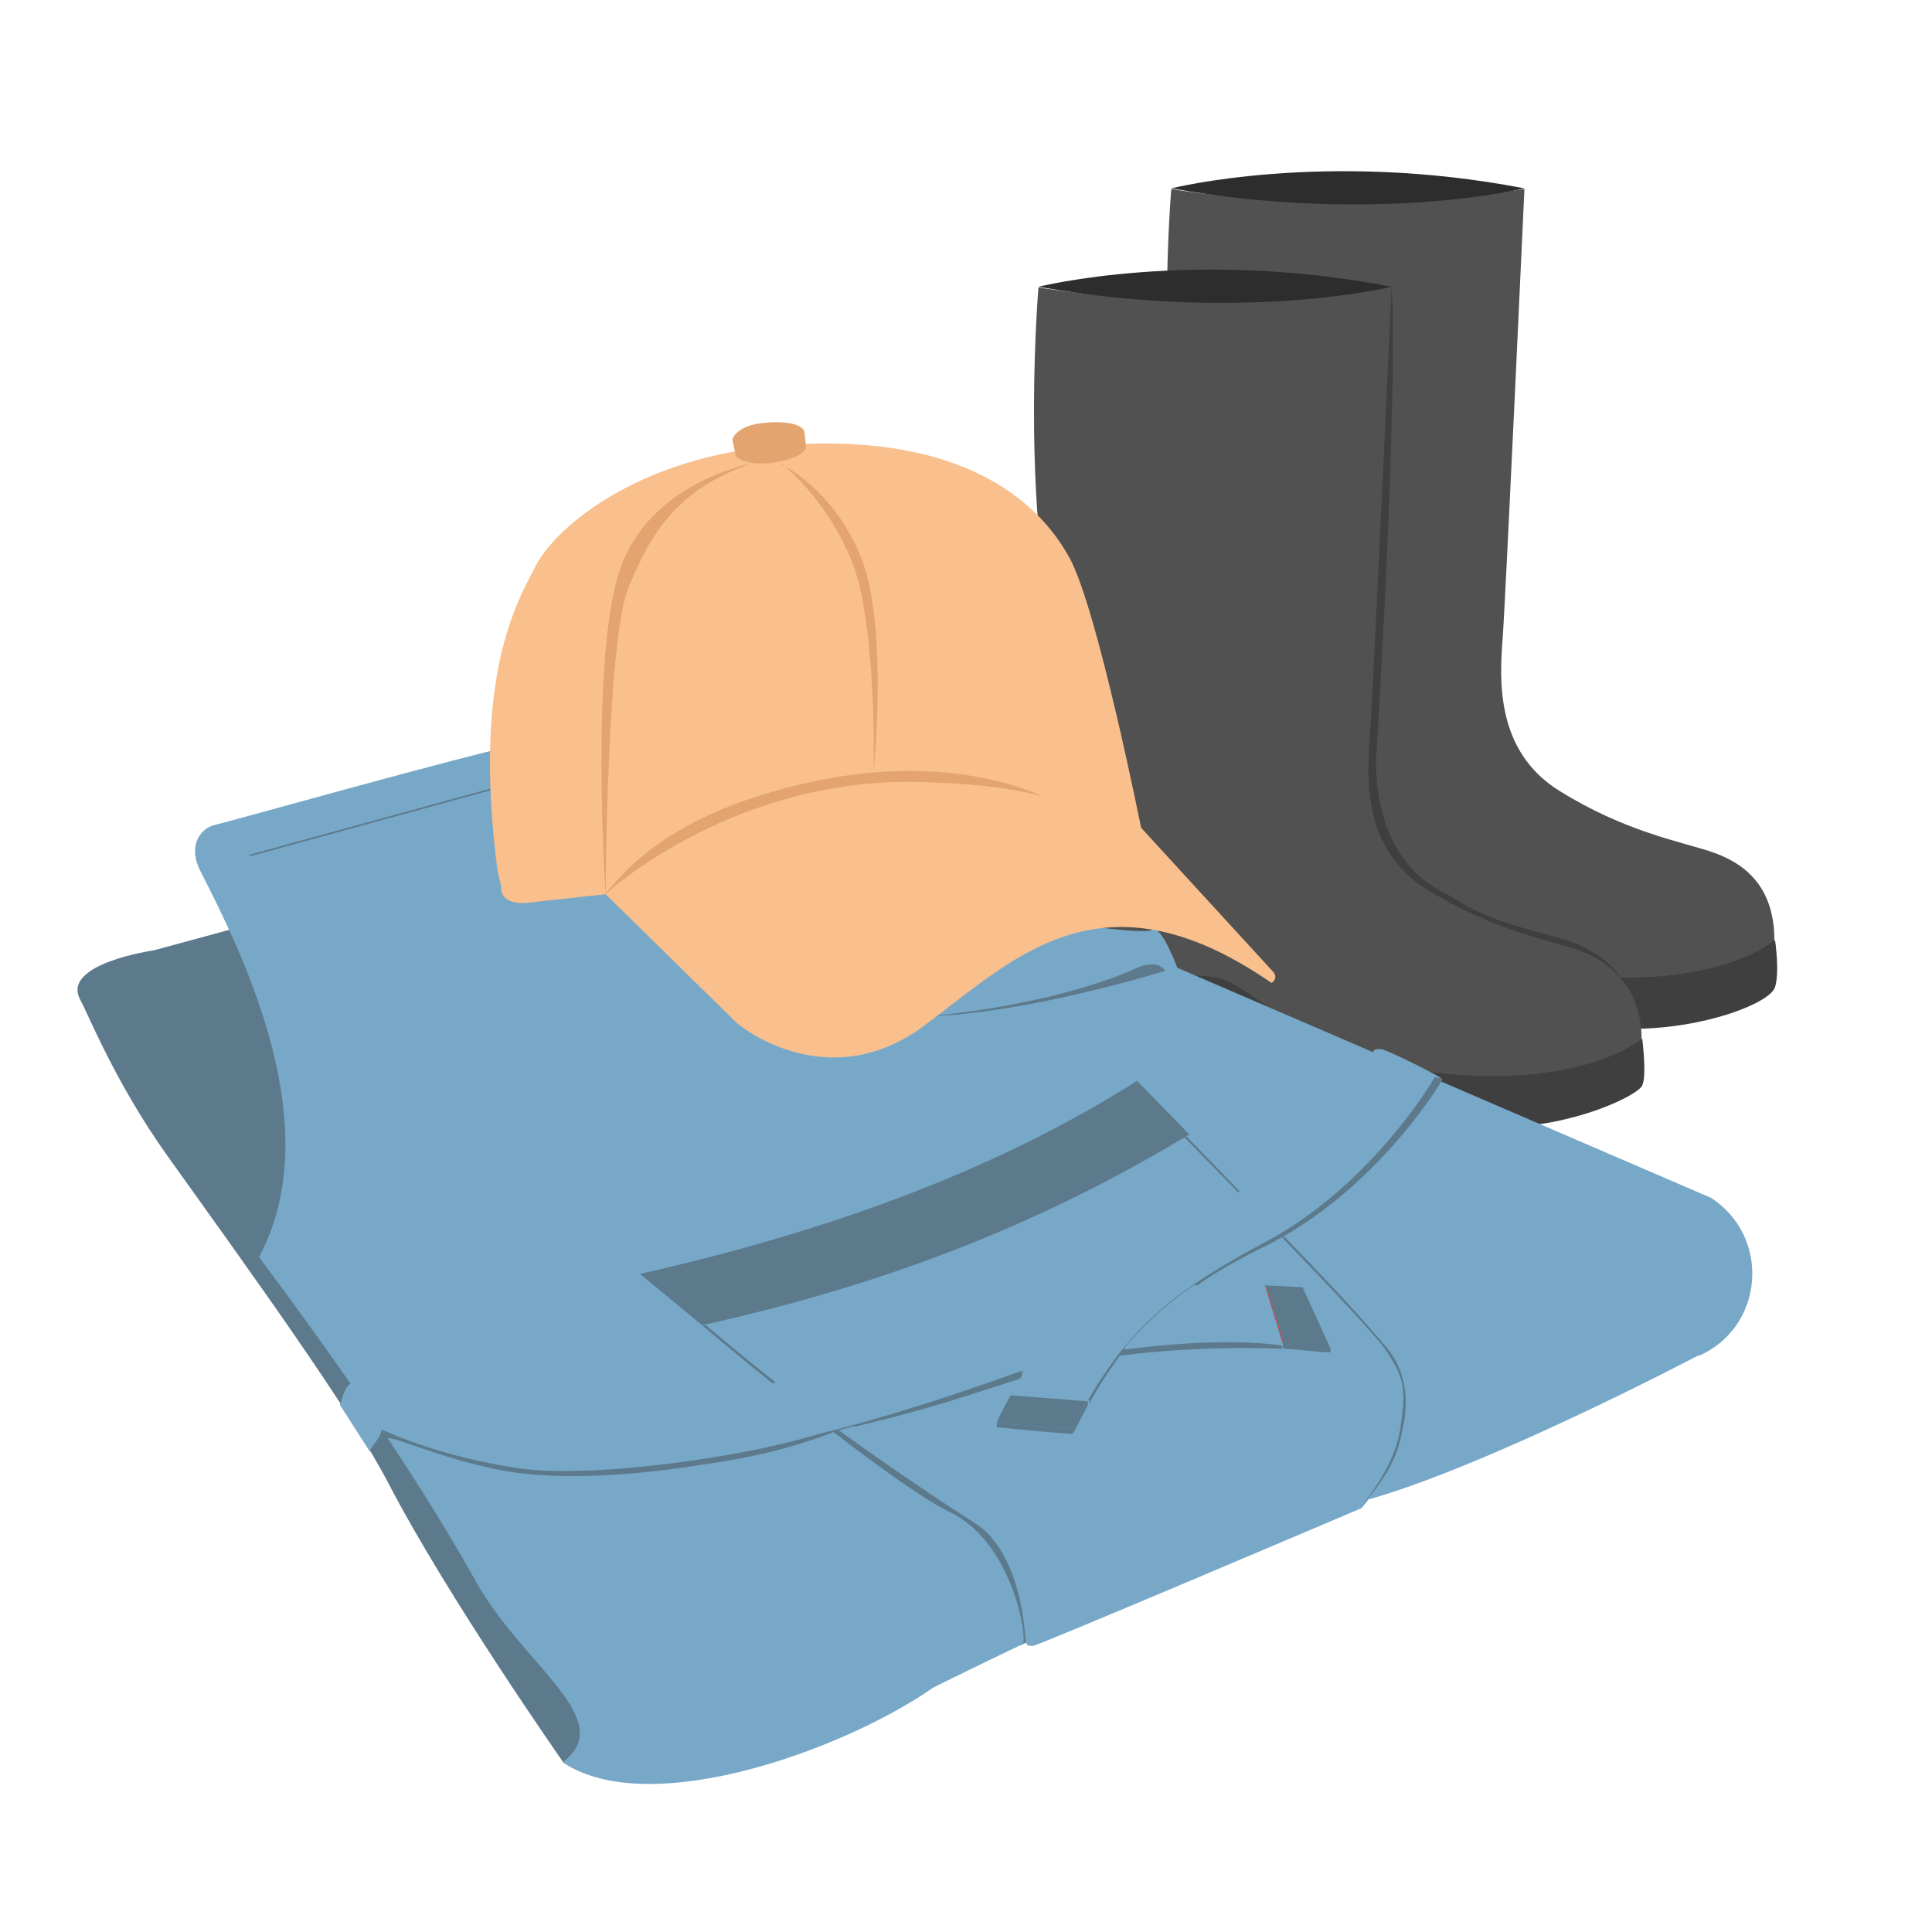 <?xml version="1.0" encoding="UTF-8"?>
<svg xmlns="http://www.w3.org/2000/svg" viewBox="0 0 32 32">
  <defs>
    <style>
      .cls-1 {
        fill: #f9bf8d;
      }

      .cls-2 {
        fill: #e3a46f;
      }

      .cls-3 {
        fill: #bf5557;
      }

      .cls-4 {
        fill: #3f3f3f;
      }

      .cls-5 {
        fill: #5c7a8c;
      }

      .cls-6 {
        fill: #2d2d2d;
      }

      .cls-7 {
        fill: #78a8c8;
      }

      .cls-8 {
        fill: #515151;
      }
    </style>
  </defs>
  <g id="how_to_prevent" data-name="how to prevent">
    <g>
      <path class="cls-4" d="m29.4,15.57s.08.52,0,.78-1.16.69-2.36.69-2.71-.27-4.58-1.56c-.33-.27-.51-.12-.51-.12,0,0-.05.25-.57.22s-1.26-.29-1.32-.35-.02-1.15-.02-1.15l9.36,1.5Z"/>
      <path class="cls-8" d="m25.25,3.12s-.31,6.76-.36,7.43-.14,1.88.94,2.55,1.97.83,2.49,1,1.07.53,1.07,1.48c-.76.56-2.04.6-2.04.6,0,0-2.16.17-3.57-.75s-1.14-.89-2.05-.91-1.63-.28-1.69-.44.14-2.77-.39-5.21-.25-5.74-.25-5.74c0,0,2.83.5,5.85,0Z"/>
      <path class="cls-6" d="m19.4,3.12s2.54-.64,5.85,0c0,0-2.45.6-5.85,0Z"/>
      <path class="cls-4" d="m27.2,17.2s.08.61,0,.78-1.16.69-2.36.69-2.71-.27-4.58-1.56c-.33-.27-.51-.12-.51-.12,0,0-.05.25-.57.22s-1.26-.29-1.32-.35-.02-1.15-.02-1.15l9.36,1.5Z"/>
      <path class="cls-4" d="m23.05,4.75s.13,1.31-.25,7.71c0,0-.17,1.72,1.15,2.34.72.46,1.19.54,1.92.75s.97.64.97.64l-.38.05-3.6-.9-.54-1.93.72-8.65Z"/>
      <path class="cls-8" d="m23.05,4.75s-.31,6.76-.36,7.43-.14,1.88.94,2.55,1.97.83,2.49,1,1.07.62,1.07,1.48c-.76.56-2.04.6-2.04.6,0,0-2.16.17-3.57-.75s-1.14-.89-2.05-.91-1.63-.28-1.69-.44.14-2.77-.39-5.21-.25-5.74-.25-5.74c0,0,2.83.5,5.85,0Z"/>
      <path class="cls-6" d="m17.2,4.75s2.54-.64,5.85,0c0,0-2.45.6-5.85,0Z"/>
    </g>
  </g>
  <g id="Who_is_at_risk" data-name="Who is at risk">
    <path class="cls-5" d="m9.33,29.19s-1.9-2.71-2.89-4.61c-.63-1.22-2.32-3.55-3.67-5.44-.85-1.19-1.3-2.32-1.44-2.58-.33-.6,1.22-.82,1.22-.82l2.28-.62,5.51,13.54-1,.52Z"/>
    <path class="cls-7" d="m28.13,22.45s-3.55,1.87-5.55,2.41-7.12,3.09-7.12,3.09c-1.44,1.01-4.69,2.21-6.14,1.24.93-.71-.66-1.6-1.44-3-1.08-1.94-2.54-3.96-3.59-5.37,1.16-2.16-.28-5.04-.97-6.39-.21-.4-.02-.71.25-.77.23-.05,4.12-1.15,5.23-1.38.19-.04.37-.02.51.07.8.49,3.8,2.22,7.11,2.35l1.41.61s1.11.17,1.26.09.41.63.41.63l8.84,3.81c1,.65.88,2.15-.21,2.62Z"/>
    <path class="cls-7" d="m22.93,22.33c-.35-.51-4.1-4.3-4.1-4.3,0,0-3.55,2.32-8.08,3.14,1.88,1.64,5.16,3.91,5.44,4.09s.73.71.81,1.96c0,0,0,.05.11.04s5.44-2.28,5.44-2.28c0,0,.56-.62.66-1.28s.09-.84-.26-1.35Z"/>
    <path class="cls-5" d="m18.82,17.91c-2.33,1.48-5.12,2.49-8.22,3.19l1.03.85c3.52-.78,5.99-1.91,8.07-3.16l-.87-.89Z"/>
    <path class="cls-5" d="m14.15,23.62l-.26.07s-.32.12-.35.13c-.36.11-.79.28-1.91.44-.62.1-2.08.3-3.23.11-.69-.12-1.35-.36-1.7-.48-.24-.08-.28-.07-.28-.07l-.09-.14s.9.44,2.27.64,4.52-.31,5.31-.71c1.76-.53,3.12-1,4.07-1.16,2.21-.37,3.26-.16,3.26-.16v.05c-1.24-.05-2.74.05-3.7.31-1.28.35-1.62.56-3.38.98Z"/>
    <path class="cls-7" d="m20.93,21.28c-.95-.02-2.81.02-4.52.55-2.42.75-5.59,1.8-7.61,1.67-1.66-.11-2.91-.64-3-.58-.11.08-.13.27-.17.35,0,0,.5.78.5.78-.02-.07.2-.24.19-.39,0-.01.03-.04.15,0,.42.16,1.51.65,2.36.64,2.66.07,5.05-.5,8.05-1.58,1.52-.55,3.34-.53,4.36-.46"/>
    <path class="cls-5" d="m21.25,22.27c.39.03.66.06.76.08.04,0,.02-.03.02-.03l-.45-.99s-.01-.01-.02-.01c-.06,0-.28-.02-.61-.03"/>
    <path class="cls-5" d="m22.04,22.33s.01.06-.02.07-.6-.06-.75-.06c0,0-.02-.02-.02-.02v-.05s.71.04.79.06Z"/>
    <polyline class="cls-3" points="20.98 21.32 21.27 22.25 21.25 22.25 20.96 21.31"/>
    <polygon class="cls-5" points="9.19 12.77 4.12 14.16 4.15 14.18 9.29 12.77 9.19 12.77"/>
    <path class="cls-5" d="m19.3,16.08s-2.28.71-3.91.75c0,0,2.02-.15,3.49-.82,0,0,.3-.12.42.07Z"/>
    <path class="cls-7" d="m18.02,23.19c.71-1.21,1.42-1.81,2.94-2.62,1.77-.94,2.8-2.72,2.8-2.72,0,0,.08,0,.12.02.02-.02-.88-.47-.99-.49-.13-.02-.14.03-.14.03,0,0-.72,1.57-2.58,2.51-1.5.6-2.45,1.67-3.03,2.54-.02.03-.17.18-.19.21-.04.07,0,.08-.04.14-.06.09-.11.18-.16.27l1.27.1Z"/>
    <path class="cls-5" d="m18.01,23.2c-.11.19-.14.24-.26.47l-1.24-.1s.02-.09.23-.46l1.27.1Z"/>
    <path class="cls-5" d="m18.01,23.2c-.11.19-.14.24-.26.47l-1.24-.1s0,.06,0,.07c.83.08,1.21.11,1.23.11s.04-.02.04-.02l.24-.46v-.05Z"/>
    <path class="cls-5" d="m18.02,23.19c.71-1.21,1.42-1.81,2.94-2.62,1.77-.94,2.8-2.72,2.8-2.72,0,0,.07,0,.12.02.02.01,0,.03,0,.03,0,0-1.05,1.8-2.92,2.74-.43.21-.81.42-1.13.65-.01,0-.05,0-.06,0-.48.33-.86.69-1.15,1.04h.02c-.21.28-.46.65-.6.92v-.06Z"/>
    <path class="cls-5" d="m13.88,23.68c1.16.84,2.13,1.46,2.3,1.57.28.18.73.71.81,1.96,0,0-.17.04-.06.03s-.13-1.68-1.19-2.19c-.43-.21-1.2-.76-1.96-1.35"/>
    <path class="cls-5" d="m12.79,22.91c-.67-.54-1.16-.96-1.16-.96h.06c.38.32.77.64,1.16.95"/>
    <path class="cls-5" d="m20.53,19.73c-.34-.35-.64-.66-.88-.91l-.03.02c.26.27.57.58.89.91l.02-.02Z"/>
    <path class="cls-5" d="m21.24,20.5c.81.84,1.54,1.62,1.69,1.83.35.51.36.69.26,1.35s-.66,1.28-.66,1.28c.4-.43.62-.82.69-1.24,0-.04.26-.81-.27-1.42-.46-.55-1.08-1.2-1.68-1.82l-.03.02Z"/>
  </g>
  <g id="Symptoms">
    <g>
      <path class="cls-1" d="m10.03,14.81l2.18,2.14s1.39,1.18,2.97.13c1.51-1.08,2.97-2.81,5.88-.8,0,0,.11-.06.04-.17l-2.2-2.4s-.72-3.61-1.18-4.46-1.6-1.99-4.35-1.9-4.18,1.41-4.49,2.01-1.06,1.82-.64,5.06l.06.26s-.05.33.47.27,1.27-.14,1.27-.14Z"/>
      <path class="cls-2" d="m12.13,7.28s.05-.24.56-.28.62.1.63.14.03.28.03.28c0,0-.05.17-.53.24s-.63-.1-.63-.1l-.06-.28Z"/>
      <path class="cls-2" d="m10.03,14.81s1.94-1.81,4.91-1.86c1.64,0,2.34.25,2.34.25,0,0-1.45-.77-3.84-.25s-3.12,1.52-3.42,1.86Z"/>
      <path class="cls-2" d="m12.44,7.68s-1.67.3-2.17,1.75-.24,5.39-.24,5.39c0,0,.02-4.22.38-5.09s.78-1.62,2.03-2.05Z"/>
      <path class="cls-2" d="m12.95,7.68s.74.57,1.16,1.62.36,3.48.36,3.48c0,0,.25-2.41-.21-3.55s-1.32-1.54-1.32-1.54Z"/>
    </g>
  </g>
</svg>